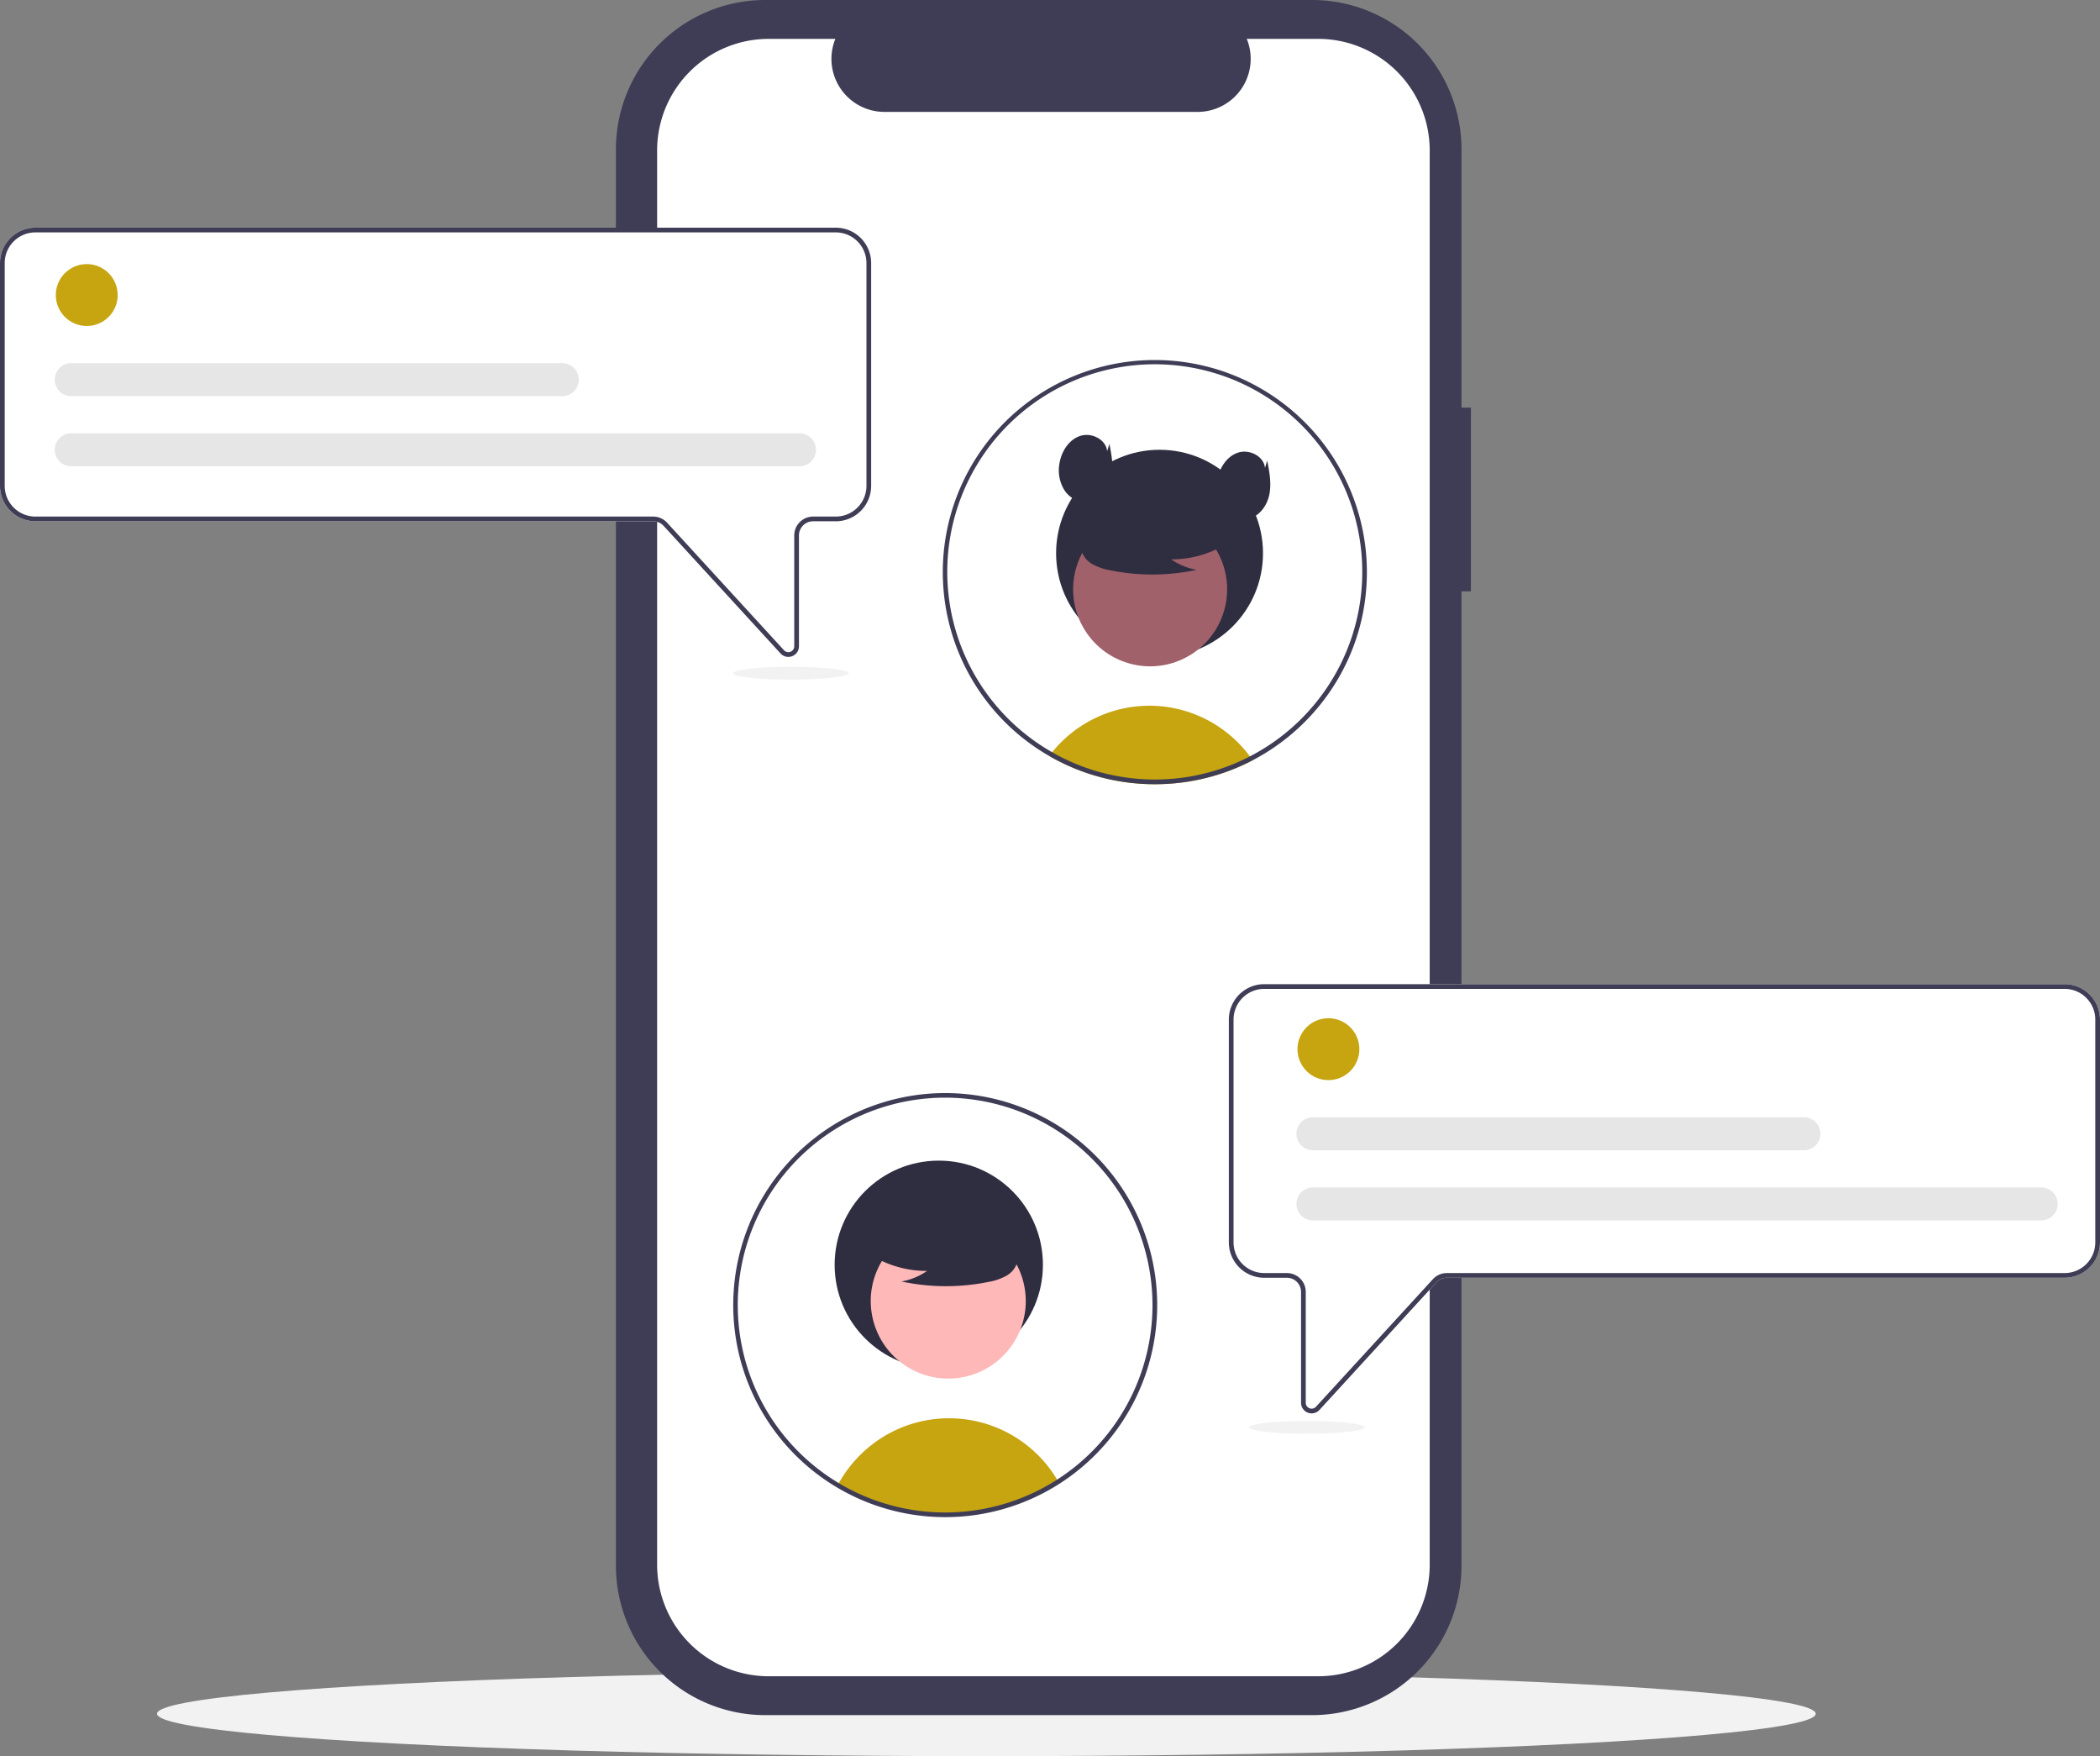 <svg xmlns="http://www.w3.org/2000/svg" data-name="Layer 1" width="891.295" height="745.194" viewBox="0 0 891.295 745.194" xmlns:xlink="http://www.w3.org/1999/xlink"><rect x="0" y="0" width="891.295" height="745.194" fill="#808080" stroke="none"/><ellipse cx="418.644" cy="727.194" rx="352" ry="18" fill="#f2f2f2"/><path d="M778.65,250.35h-3.999V140.805a63.402,63.402,0,0,0-63.402-63.402H479.162a63.402,63.402,0,0,0-63.402,63.402v600.974a63.402,63.402,0,0,0,63.402,63.402H711.249a63.402,63.402,0,0,0,63.402-63.402V328.326h3.999Z" transform="translate(-154.353 -77.403)" fill="#3f3d56"/><path d="M761.156,141.247v600.09a47.351,47.351,0,0,1-47.35,47.35h-233.2a47.351,47.351,0,0,1-47.35-47.35v-600.09a47.351,47.351,0,0,1,47.35-47.35h28.29a22.507,22.507,0,0,0,20.83,30.99h132.96a22.507,22.507,0,0,0,20.83-30.99h30.29A47.351,47.351,0,0,1,761.156,141.247Z" transform="translate(-154.353 -77.403)" fill="#fff"/><path d="M686.03,400.003q-2.325,1.215-4.73,2.3-2.19.99-4.45,1.86c-.55.21-1.11.42-1.67.63a89.528,89.528,0,0,1-13.6,3.75q-3.435.675-6.96,1.06-2.91.33-5.88.47c-1.41.07-2.82.1-4.24.1a89.841,89.841,0,0,1-16.76-1.57c-1.44-.26-2.85-.57-4.26-.91a88.778,88.778,0,0,1-19.67-7.26c-.56-.28-1.12-.58-1.68-.87-.83-.44-1.64-.9-2.45-1.38.39-.54.81-1.07,1.24-1.59a53.034,53.034,0,0,1,78.87-4.1,54.277,54.277,0,0,1,5.06,5.86C685.26,398.893,685.65,399.443,686.03,400.003Z" transform="translate(-154.353 -77.403)" fill="#c7a511"/><circle cx="492.143" cy="234.764" r="43.91" fill="#2f2e41"/><circle cx="642.499" cy="327.462" r="32.681" transform="translate(-232.688 270.907) rotate(-28.663)" fill="#a0616a"/><path d="M676.839,306.906a44.448,44.448,0,0,1-25.402,7.85,27.238,27.238,0,0,0,10.796,4.442,89.628,89.628,0,0,1-36.61.206,23.694,23.694,0,0,1-7.664-2.632,9.699,9.699,0,0,1-4.731-6.327c-.803-4.589,2.772-8.757,6.488-11.567a47.858,47.858,0,0,1,40.217-8.036c4.492,1.161,8.993,3.123,11.911,6.731s3.782,9.17,1.002,12.885Z" transform="translate(-154.353 -77.403)" fill="#2f2e41"/><path d="M644.5,230.173a89.987,89.987,0,0,0-46.84,166.83l.58.34q.72.435,1.44.84c.81.48,1.62.94,2.45,1.38.56.29,1.12.59,1.68.87a88.778,88.778,0,0,0,19.67,7.26c1.41.34,2.82.65,4.26.91a89.841,89.841,0,0,0,16.76,1.57c1.42,0,2.83-.03,4.24-.1q2.97-.135,5.88-.47,3.525-.39,6.96-1.06a89.528,89.528,0,0,0,13.6-3.75c.56-.21,1.12-.42,1.67-.63q2.265-.87,4.45-1.86,2.4-1.08,4.73-2.3a90.792,90.792,0,0,0,37.04-35.97c.04-.08.09-.16.13-.24a89.306,89.306,0,0,0,9.65-26.41,90.051,90.051,0,0,0-88.35-107.21Zm77.06,132.45c-.08.14-.15.28-.23.41a88.172,88.172,0,0,1-36.48,35.32q-2.295,1.2-4.67,2.25c-1.31.59-2.65,1.15-4,1.67-.57.22-1.15.44-1.73.64a85.721,85.721,0,0,1-11.73,3.36,84.695,84.695,0,0,1-8.95,1.41c-1.85.2-3.73.34-5.62.41-1.21.05-2.43.08-3.65.08a86.762,86.762,0,0,1-16.22-1.51,85.625,85.625,0,0,1-9.63-2.36,88.466,88.466,0,0,1-13.99-5.67c-.52-.27-1.04-.54-1.55-.82-.73-.39-1.47-.79-2.19-1.22-.54-.3-1.08-.62-1.61-.94-.31-.18-.62-.37-.93-.56a88.069,88.069,0,1,1,123.18-32.47Z" transform="translate(-154.353 -77.403)" fill="#3f3d56"/><path d="M624.26,268.863c-.472-4.968-6.558-8.026-11.318-6.526s-7.884,6.293-8.829,11.193a16.057,16.057,0,0,0,2.165,12.122c2.406,3.462,6.827,5.623,10.95,4.744,4.707-1.003,7.968-5.6,8.901-10.321s.007-9.589-.919-14.312Z" transform="translate(-154.353 -77.403)" fill="#2f2e41"/><path d="M691.242,275.96c-.472-4.968-6.559-8.026-11.318-6.526s-7.884,6.293-8.829,11.193a16.057,16.057,0,0,0,2.165,12.122c2.406,3.462,6.827,5.623,10.95,4.744,4.707-1.003,7.968-5.6,8.901-10.321s.007-9.589-.919-14.312Z" transform="translate(-154.353 -77.403)" fill="#2f2e41"/><path d="M488.936,356.142a4.475,4.475,0,0,1-3.307-1.464L436.008,300.544a6.02,6.02,0,0,0-4.426-1.947H169.362a15.026,15.026,0,0,1-15.009-15.009V189.025a15.026,15.026,0,0,1,15.009-15.009H509.087A15.026,15.026,0,0,1,524.096,189.025v94.562A15.026,15.026,0,0,1,509.087,298.597h-9.631a6.012,6.012,0,0,0-6.005,6.005v47.033a4.474,4.474,0,0,1-2.87,4.196A4.526,4.526,0,0,1,488.936,356.142Z" transform="translate(-154.353 -77.403)" fill="#fff"/><path d="M488.936,356.142a4.475,4.475,0,0,1-3.307-1.464L436.008,300.544a6.02,6.02,0,0,0-4.426-1.947H169.362a15.026,15.026,0,0,1-15.009-15.009V189.025a15.026,15.026,0,0,1,15.009-15.009H509.087A15.026,15.026,0,0,1,524.096,189.025v94.562A15.026,15.026,0,0,1,509.087,298.597h-9.631a6.012,6.012,0,0,0-6.005,6.005v47.033a4.474,4.474,0,0,1-2.87,4.196A4.526,4.526,0,0,1,488.936,356.142ZM169.362,176.016A13.024,13.024,0,0,0,156.353,189.025v94.562a13.024,13.024,0,0,0,13.009,13.009H431.581a8.024,8.024,0,0,1,5.9,2.596l49.622,54.133a2.503,2.503,0,0,0,4.347-1.691v-47.033a8.014,8.014,0,0,1,8.005-8.005H509.087a13.024,13.024,0,0,0,13.009-13.009V189.025A13.024,13.024,0,0,0,509.087,176.016Z" transform="translate(-154.353 -77.403)" fill="#3f3d56"/><circle cx="36.816" cy="125.193" r="13.134" fill="#c7a511"/><path d="M493.764,275.269H184.684a7.005,7.005,0,1,1,0-14.009H493.764a7.005,7.005,0,0,1,0,14.009Z" transform="translate(-154.353 -77.403)" fill="#e6e6e6"/><path d="M393.073,245.5H184.684a7.005,7.005,0,1,1,0-14.009H393.073a7.005,7.005,0,0,1,0,14.009Z" transform="translate(-154.353 -77.403)" fill="#e6e6e6"/><path d="M709.419,676.831a4.474,4.474,0,0,1-2.87-4.196v-47.033a6.012,6.012,0,0,0-6.005-6.005H690.913a15.026,15.026,0,0,1-15.009-15.009V510.025A15.026,15.026,0,0,1,690.913,495.016H1030.638a15.026,15.026,0,0,1,15.009,15.009v94.562a15.026,15.026,0,0,1-15.009,15.009H768.419a6.02,6.02,0,0,0-4.426,1.947l-49.622,54.133a4.475,4.475,0,0,1-3.307,1.464A4.526,4.526,0,0,1,709.419,676.831Z" transform="translate(-154.353 -77.403)" fill="#fff"/><path d="M709.419,676.831a4.474,4.474,0,0,1-2.87-4.196v-47.033a6.012,6.012,0,0,0-6.005-6.005H690.913a15.026,15.026,0,0,1-15.009-15.009V510.025A15.026,15.026,0,0,1,690.913,495.016H1030.638a15.026,15.026,0,0,1,15.009,15.009v94.562a15.026,15.026,0,0,1-15.009,15.009H768.419a6.02,6.02,0,0,0-4.426,1.947l-49.622,54.133a4.475,4.475,0,0,1-3.307,1.464A4.526,4.526,0,0,1,709.419,676.831ZM690.913,497.016A13.024,13.024,0,0,0,677.904,510.025v94.562A13.024,13.024,0,0,0,690.913,617.597h9.631a8.014,8.014,0,0,1,8.005,8.005v47.033a2.503,2.503,0,0,0,4.347,1.691l49.622-54.133a8.024,8.024,0,0,1,5.9-2.596h262.22a13.024,13.024,0,0,0,13.009-13.009V510.025a13.024,13.024,0,0,0-13.009-13.009Z" transform="translate(-154.353 -77.403)" fill="#3f3d56"/><path d="M603.53,706.113a89.069,89.069,0,0,1-93.65,1.49,54.129,54.129,0,0,1,9.4-12.65,53.433,53.433,0,0,1,83.91,10.57C603.3,705.713,603.42,705.913,603.53,706.113Z" transform="translate(-154.353 -77.403)" fill="#c7a511"/><circle cx="398.443" cy="536.688" r="44.202" fill="#2f2e41"/><circle cx="556.819" cy="629.489" r="32.898" transform="translate(-416.965 738.729) rotate(-61.337)" fill="#ffb8b8"/><path d="M522.25,608.796a44.744,44.744,0,0,0,25.571,7.902,27.419,27.419,0,0,1-10.868,4.471,90.223,90.223,0,0,0,36.853.207,23.852,23.852,0,0,0,7.715-2.65,9.764,9.764,0,0,0,4.762-6.369c.809-4.619-2.791-8.816-6.531-11.644a48.176,48.176,0,0,0-40.484-8.09c-4.522,1.169-9.053,3.144-11.99,6.776s-3.807,9.231-1.009,12.971Z" transform="translate(-154.353 -77.403)" fill="#2f2e41"/><path d="M555.5,721.173a89.972,89.972,0,1,1,48.571-14.219A89.88,89.88,0,0,1,555.5,721.173Zm0-178a88.008,88.008,0,1,0,88,88A88.1,88.1,0,0,0,555.5,543.173Z" transform="translate(-154.353 -77.403)" fill="#3f3d56"/><circle cx="563.816" cy="445.193" r="13.134" fill="#c7a511"/><path d="M1020.764,595.269H711.684a7.005,7.005,0,1,1,0-14.009h309.08a7.005,7.005,0,0,1,0,14.009Z" transform="translate(-154.353 -77.403)" fill="#e6e6e6"/><path d="M920.073,565.5H711.684a7.005,7.005,0,1,1,0-14.009H920.073a7.005,7.005,0,0,1,0,14.009Z" transform="translate(-154.353 -77.403)" fill="#e6e6e6"/><ellipse cx="554.644" cy="605.661" rx="24.504" ry="2.72" fill="#f2f2f2"/><ellipse cx="335.644" cy="285.661" rx="24.504" ry="2.72" fill="#f2f2f2"/></svg>
